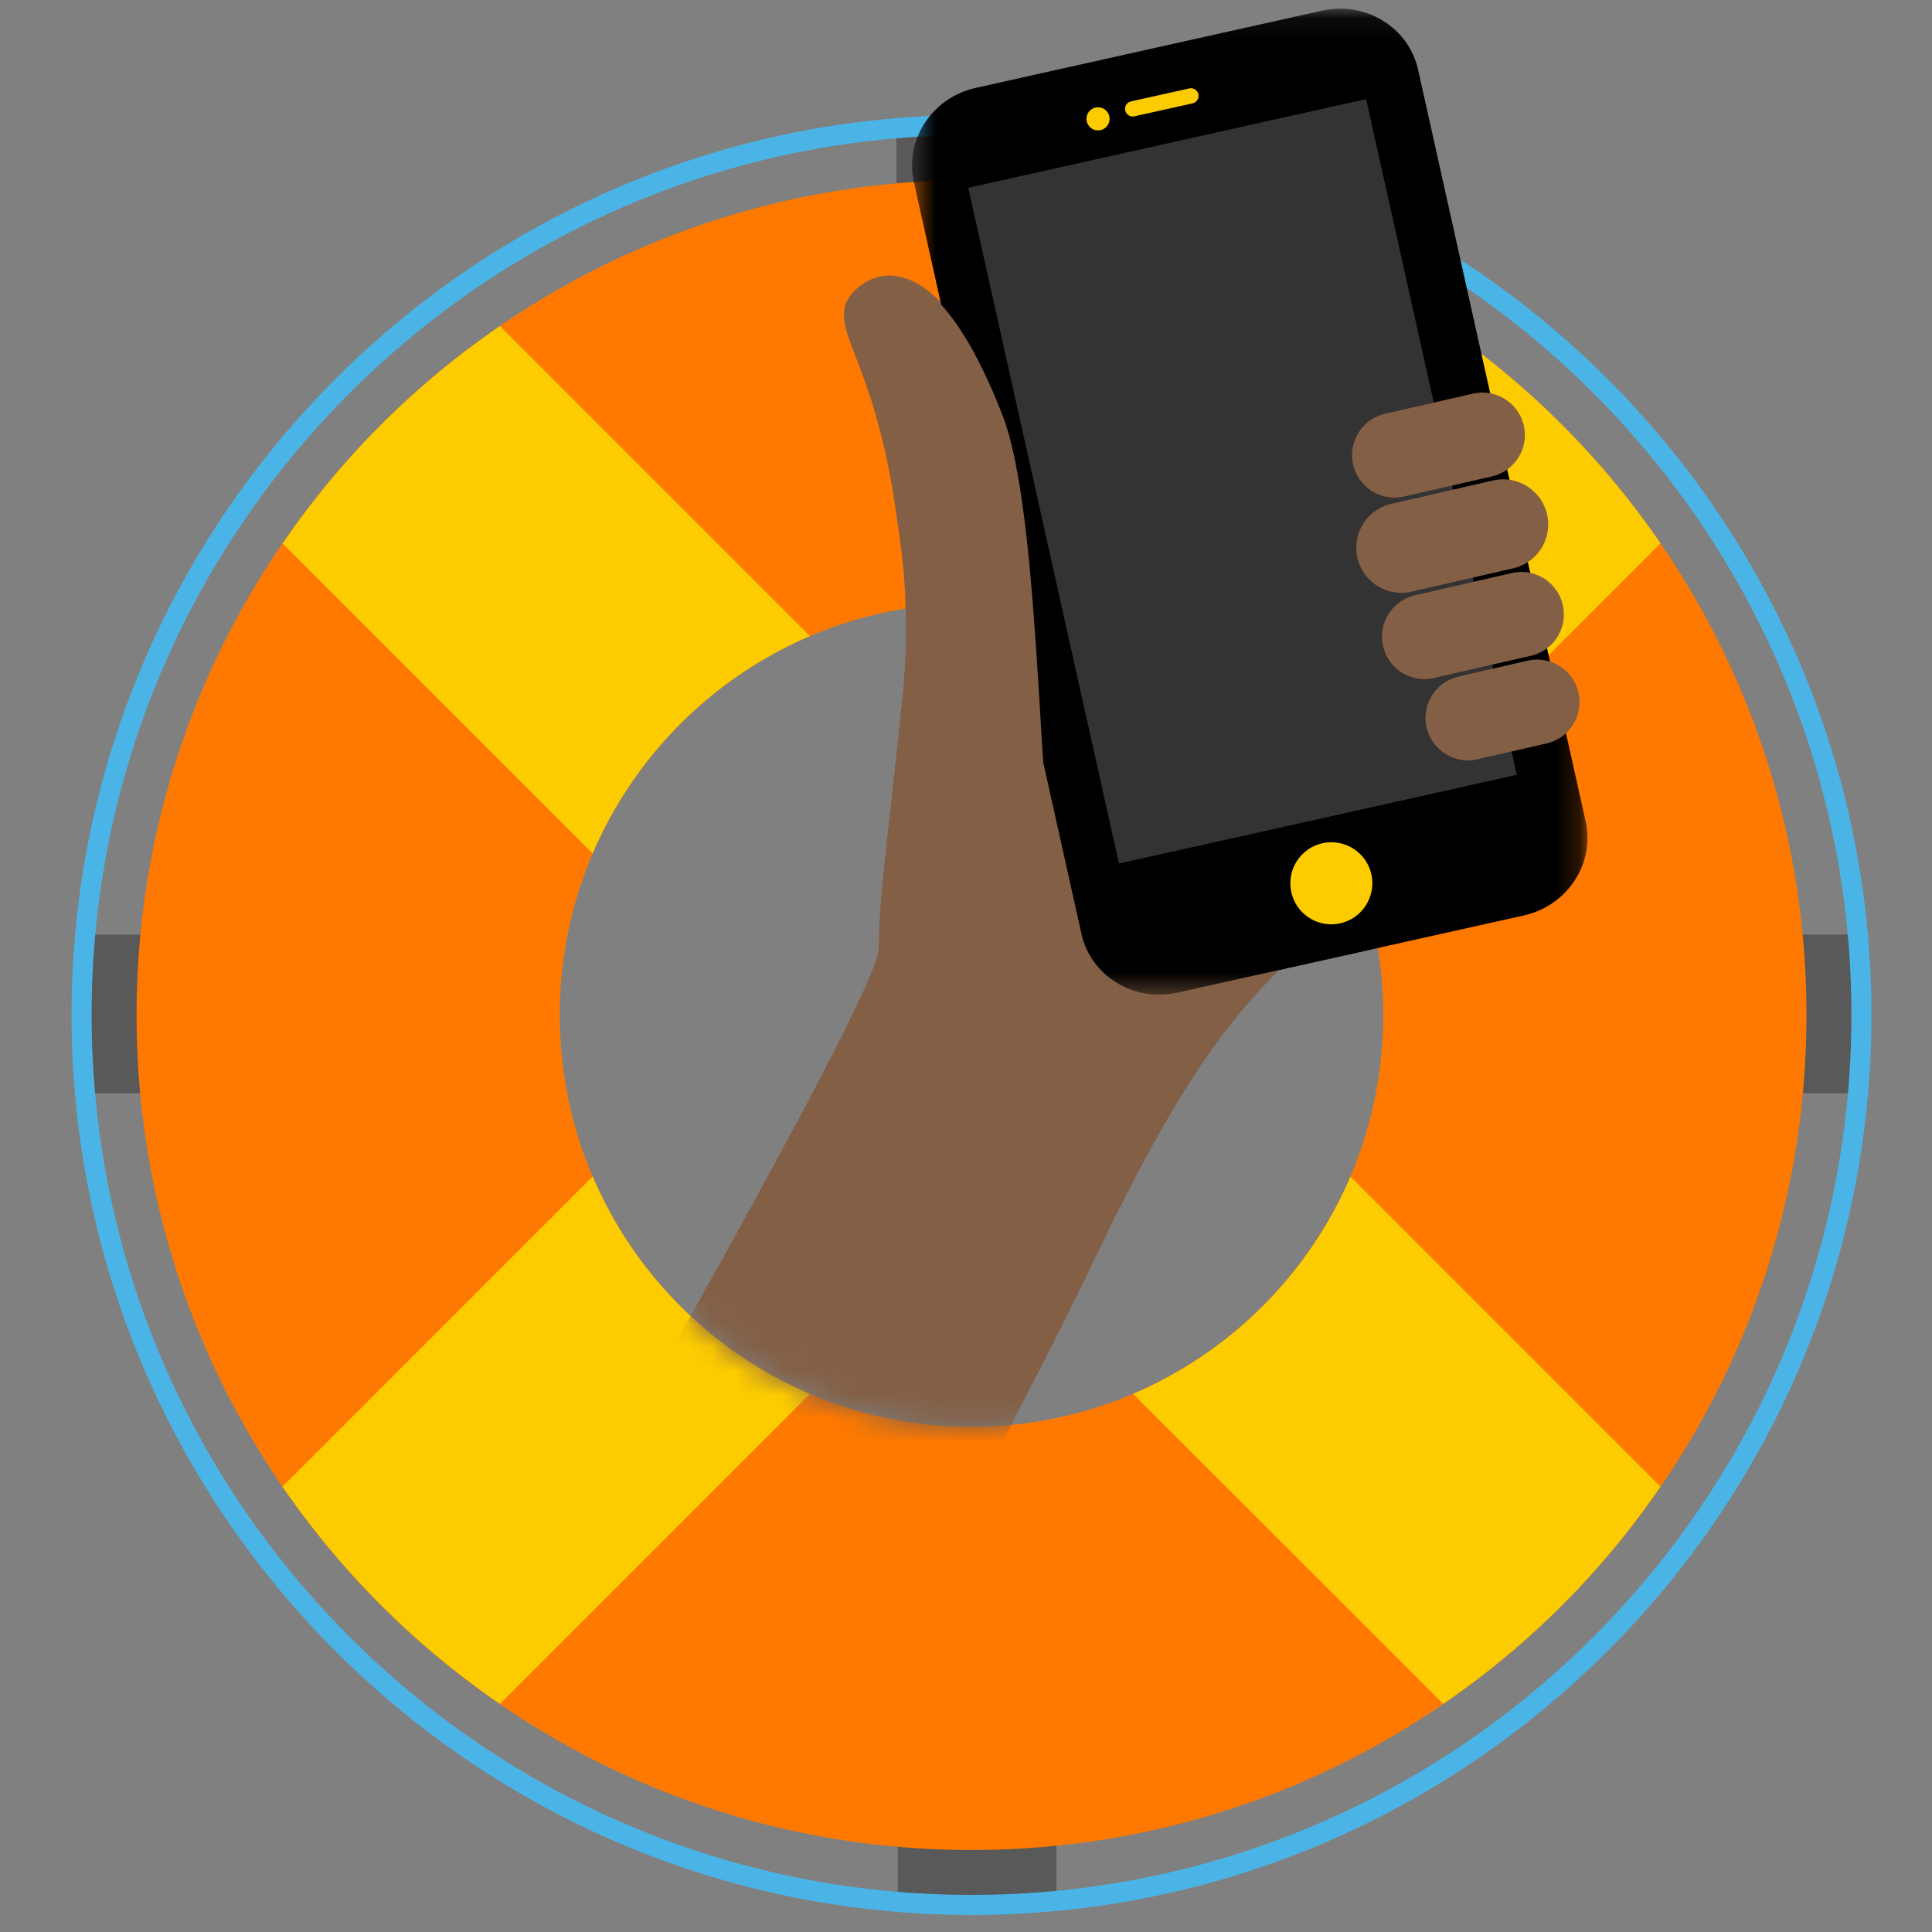 <svg xmlns="http://www.w3.org/2000/svg" xmlns:xlink="http://www.w3.org/1999/xlink" width="81" height="81" viewBox="0 0 81 81">
    <rect x="0" y="0" width="81" height="81" fill="#808080" stroke="none"/>
    <defs>
        <path id="a" d="M18.363 35.843c-9.529 0-17.26-7.73-17.26-17.26 0-9.536 7.731-17.267 17.26-17.267 9.537 0 17.268 7.73 17.268 17.268 0 9.529-7.731 17.26-17.268 17.26"/>
        <path id="c" d="M0 .307h33.882v62.73H0z"/>
        <path id="e" d="M.512.087h28.32v41.339H.512z"/>
        <path id="g" d="M0 0h48.392v58.07H0z"/>
        <path id="i" d="M0 .307h33.882v62.73H0z"/>
        <path id="k" d="M.512.087h28.32v41.339H.512z"/>
    </defs>
    <g fill="none" fill-rule="evenodd">
        <path fill="#595959" d="M44.234 5.497V22.42a19.101 19.101 0 0 0-6.651 0V5.497h6.65zM44.293 62.926V79.69h-6.65V62.926a19.08 19.08 0 0 0 6.651 0M20.333 42.589c0 1.11.092 2.189.276 3.245H3.777v-6.651H20.64a18.498 18.498 0 0 0-.306 3.406M78.03 39.183v6.65H60.61c.184-1.055.276-2.135.276-3.244 0-1.163-.1-2.304-.306-3.406h17.45z"/>
        <path fill="#FF7900" d="M40.727 59.819c-9.529 0-17.26-7.73-17.26-17.26 0-9.537 7.731-17.267 17.26-17.267 9.537 0 17.267 7.73 17.267 17.267 0 9.53-7.73 17.26-17.267 17.26m0-52.27C21.4 7.55 5.725 23.226 5.725 42.56c0 19.327 15.675 35.002 35.002 35.002 19.334 0 35.01-15.675 35.01-35.002 0-19.334-15.676-35.01-35.01-35.01"/>
        <path fill="#FDCC00" d="M33.955 58.44L20.96 71.435a35.199 35.199 0 0 1-9.116-9.108l13.004-13.004a17.305 17.305 0 0 0 9.108 9.115M69.615 22.78L56.62 35.776a17.358 17.358 0 0 0-9.116-9.108l13.004-12.996a35.052 35.052 0 0 1 9.108 9.108M33.955 26.668a17.333 17.333 0 0 0-9.108 9.116L11.85 22.787a34.856 34.856 0 0 1 9.109-9.115l12.996 12.996zM69.615 62.328a34.817 34.817 0 0 1-9.108 9.108L47.503 58.439a17.357 17.357 0 0 0 9.116-9.108l12.996 12.997z"/>
        <path fill="#4BB4E6" d="M40.73 5.666c-20.34 0-36.889 16.548-36.889 36.89 0 20.34 16.549 36.889 36.89 36.889 20.34 0 36.89-16.549 36.89-36.89 0-20.34-16.55-36.89-36.89-36.89m0 74.621C19.926 80.286 3 63.36 3 42.556 3 21.75 19.926 4.823 40.73 4.823c20.806 0 37.732 16.927 37.732 37.731 0 20.805-16.926 37.731-37.731 37.731"/>
        <g>
            <g transform="translate(22.357 23.97)">
                <mask id="b" fill="#fff">
                    <use xlink:href="#a"/>
                </mask>
                <g mask="url(#b)">
                    <g transform="translate(-1.626 -12.732)">
                        <mask id="d" fill="#fff">
                            <use xlink:href="#c"/>
                        </mask>
                        <path fill="#835F45" d="M14.705 1.552c.203-.815 3.397-3.989 6.59 4.631 3.19 8.622 1.991 9.472 2.426 13.026.433 3.553 10.086 8.311 10.086 8.311s.561.35-1.392 2.395c-1.95 2.046-3.985 4.759-7.218 11.557-3.407 7.168-11.311 21.565-11.311 21.565H0v-4.72s16.115-27.628 16.12-29.811c.004-2.183.33-4.125.926-9.889.37-3.567.553-3.227-.302-9.002-.85-5.732-2.387-6.649-2.039-8.063" mask="url(#d)"/>
                    </g>
                    <g transform="translate(15.367 -23.695)">
                        <mask id="f" fill="#fff">
                            <use xlink:href="#e"/>
                        </mask>
                        <path fill="#000" d="M7.615 38.874c.394 1.768 2.199 2.875 4.024 2.467l14.522-3.236c1.827-.407 2.99-2.173 2.594-3.945L21.729 2.642C21.333.872 19.532-.235 17.704.17L3.184 3.408C1.355 3.816.194 5.584.59 7.357l7.026 31.517z" mask="url(#f)"/>
                    </g>
                    <path fill="#FDCC00" d="M35.138 12.687a1.724 1.724 0 0 1-1.308 2.053 1.717 1.717 0 0 1-2.048-1.305 1.718 1.718 0 1 1 3.356-.748M27.888-20.022a.328.328 0 0 1-.246.385l-2.437.543a.324.324 0 0 1-.387-.245.323.323 0 0 1 .246-.381l2.439-.543c.17-.04.344.07.385.241M24.151-19.094a.484.484 0 1 1-.945.211.484.484 0 0 1 .945-.21"/>
                    <path fill="#714E46" d="M15.432 5.885c.303-2.81.303-5.403-.304-9.002-.965-5.714-2.388-6.65-2.038-8.063.203-.816 3.26-3.937 6.588 4.63 1.541 3.974 1.497 15.772 2.164 19.587.419 2.404-2.633.133-2.693-.049-.062-.18-3.717-7.103-3.717-7.103"/>
                    <path fill="#FF7900" d="M41.233 8.514l-6.315-28.33-3.969.884-3.992.89L18.24-16.1l6.316 28.331 3.666-.817.883-.197v.002z"/>
                    <path fill="#FFF" d="M34.812-.653a6.134 6.134 0 0 1-3.945 2.575 6.129 6.129 0 0 1-4.61-.968 6.141 6.141 0 0 1-2.683-5.084c.052.005.106.006.163.023.028.035.047.028.096.024.1.02.204.06.306.04.124-.058.161-.116.265-.025.093.081.293.092.41.092.067 0 .126-.015.186.019.053.03.091.086.138.124a.525.525 0 0 0 .313.136c.084.004.172-.005.258 0l.135-.198c-.234.006-.427-.128-.625-.236a1.034 1.034 0 0 0-.348-.136c.003 0-.018-.32-.08-.355-.154-.089-.261.187-.364.252-.25.16-.447-.02-.519-.274-.169-.597.743-.91 1.185-.686.044.022.216.198.26.175.074-.039-.026-.268-.033-.32-.019-.151-.022-.219.11-.333a.466.466 0 0 0 .14-.243c.017-.061.02-.116.054-.161a.599.599 0 0 1 .357-.96l.449-.085-.03-.011a.435.435 0 0 0-.031-.01.362.362 0 0 0-.133-.023c-.01 0-.02.004-.03.004-.006 0-.022 0-.016-.007.004-.003.013-.004.018-.006.008-.002.016-.006.024-.01l.052-.015c.063-.014.127-.008.19-.007.031 0 .063 0 .094-.003a.148.148 0 0 0 .048-.01c.011-.006.044-.002.04-.012-.009-.011-.035-.016-.03-.033.002-.012.018-.021.027-.028.011-.009.024-.015.037-.023.058-.031.113-.065.174-.092a.462.462 0 0 1 .128-.033c.012 0 .031-.006.042.001.011.008.002.023-.003.032-.007.014-.014.027-.018.042a.356.356 0 0 0-.02.13l.001.009.46-.087c-.06-.043-.178-.064-.225-.122-.059-.073-.043-.182-.121-.25-.082-.07-.19-.05-.285-.085-.135-.05-.225-.178-.357-.232-.2-.083-.263.049-.453.07-.118.012-.198-.063-.296-.11a.756.756 0 0 0-.582-.044 5.25 5.25 0 0 1 .176-.191h.01c.175-.01.341.054.512.075.037.005.288-.021.265-.032-.048-.02-.234-.026-.104-.067.06.002.214.025.229-.04.07-.077.108-.083.214-.103.086-.088.172-.16.168-.28-.04-.059-.017-.113-.045-.165-.14-.008-.13-.08-.13-.169a.373.373 0 0 0-.134-.043l.033-.023c.135-.09.273-.173.413-.25.102.04.18.102.174.196a.326.326 0 0 0 .167-.038c.011-.007.02-.026.034-.026.016 0 .026.023.035.034l.012.015.042-.015a.27.27 0 0 1 .042-.007c.024 0 .05.002.073.016.008.004.039.017.034.03-.003.01-.024.013-.033.015l-.03.008-.052.018c-.015.004-.03.011-.046.012-.021.02.058.008.085.015.022.007.047.005.068.014.037.015-.03.04-.04.048-.02.015-.04.03-.059.047a.274.274 0 0 0-.062.072.129.129 0 0 0-.017.073c.003.03.018.058.036.081a.687.687 0 0 0 .087.094l.013.012c.172.144.55.326.78.255.253-.078.17-.403.399-.541.229-.139.472-.252.72-.353.068-.029.133-.067.197-.102.092-.05.186-.09.282-.13l.05-.015c.005-.002.045-.017.025-.023-.013-.005-.03-.003-.043-.003l-.048.001c-.03.002-.06.004-.088-.004-.008-.002-.022-.002-.022-.012 0-.012.019-.012.028-.013.034-.004.068-.015.102-.02.036-.008.072-.014.106-.026.017-.006.034-.01.05-.017.008-.003.021-.003.019-.015a.078.078 0 0 0-.031-.04c-.007-.006-.016-.008-.022-.013-.01-.007-.007-.014-.003-.025.005-.016.013-.032.014-.05.001-.018-.002-.038-.003-.056-.002-.043.074-.065.102-.077.04-.017.105-.049.11-.099.007-.053-.048-.065-.06-.106a6.15 6.15 0 0 1 2.561.67c-.116.134-.166.317.145.378.118.023.186-.123.286-.136.057.035.113.072.169.11.013.023.02.05.007.078-.014.033-.062.084-.103.066-.052-.023-.01-.136-.098-.135a.161.161 0 0 0-.14.1c-.028.073.09.147.06.218-.038.093-.186.054-.257.102-.143.098-.25.273-.403.379-.07.048-.161.058-.24.083-.052.016-.138.038-.157.096-.024.069.183.11.224.129.11.05.173.128.078.234-.119.132-.411-.025-.546.104a.1.1 0 0 0-.017.022l.002.001c.15.12.251.322.225.54a.576.576 0 0 1 .35-.054l.005-.005c.02-.015.045-.025.06-.047.027-.035.004-.083.01-.123.006-.042.033-.068.054-.1.016-.024.025-.053.043-.073.031-.03.082-.031.117-.056.057-.041.007-.115.056-.163.035-.034.085-.027.129-.022.118.012.177-.069.282-.097.011-.003.026-.025.037-.031.032-.021.079-.033.114-.013.03.017.044.05.07.072.038.032.094.042.14.06.051.022.082.024.135.028.058.005.115.047.171.064.044.012.113.03.123.084.016.094-.147.099-.201.112-.02.004-.1.025-.103.047-.005.033.145.056.167.056.063-.002.08-.049.114-.093.03-.036.072-.064.09-.109.016-.037-.014-.068-.015-.104-.002-.03.022-.034.027-.059.009-.047-.095-.067-.124-.072a.512.512 0 0 0-.084-.007c-.018 0-.055.008-.072.001-.058-.025-.075-.079-.133-.11-.197-.054-.07-.2.03-.11.128-.02.183.108.324.092.082.072.155.012.223.109.034.137.061.13.202.194.048.023.059.174.143.134.028-.014.054-.055.074-.078.01-.012.04-.033.045-.05.018-.05-.065-.037-.087-.062-.098-.114.076-.186.167-.198a.079.079 0 0 1 .068.022c.01.01.017.022.027.033.018.031.032.069.045.097a.209.209 0 0 0 .069.086.18.18 0 0 0 .043.023 6.096 6.096 0 0 1 .305.457c-.054.026-.107.05-.17.042a.464.464 0 0 0-.136-.003c-.085.016-.152-.012-.234-.018-.065-.005-.142-.027-.205-.02-.081.01-.146.063-.15.145-.002.033.002.072-.029.094-.05.036-.124-.005-.179-.005-.043 0-.088.004-.13-.006a.186.186 0 0 1-.056-.022c-.012-.01-.032-.04-.045-.044a.496.496 0 0 0-.213-.012.307.307 0 0 1-.187-.021c-.098-.048.001-.089-.029-.16-.004-.011-.036-.037-.036-.044.006-.123-.116-.071-.202-.033-.164.047-.387.029-.519.122a.928.928 0 0 0-.175.06c.02.01.038.02.057.033l.846.579c.59.405.785 1.173.49 1.8l.015.011c.078.068.045.236.066.325.034.14.08.202.18.3.161.155.357.31.363.552.005.204-.166.37-.05.572.1.177.256.266.342.465.07.164.12.199.23.312.122.124.365.71.6.325a.15.15 0 0 1 .05-.017 6.12 6.12 0 0 1-.687 1.321zM24.65-7.603c.118-.172.245-.338.379-.497.04.104.14.292.146.306.104.23-.066.104-.13.265-.028.067.06.107.044.162-.066.231-.273-.083-.409-.137a.344.344 0 0 0-.082-.02l.052-.078zm11.938 2.187a6.977 6.977 0 1 0-13.714 2.579 6.977 6.977 0 0 0 13.714-2.579zm-4.559-1.288l-.845 1.236-1.45 2.12-1.737 2.54.044.031.014.01a.26.26 0 0 0 .029.018l.016.01.026.015.017.008a.468.468 0 0 0 .026.013l.015.007a.66.66 0 0 1 .029.01l.013.005a.5.5 0 0 0 .046.015l.037.008.014.002a.319.319 0 0 0 .043.007.281.281 0 0 0 .025.003h.016a.307.307 0 0 0 .041.002l.028-.001h.013a.814.814 0 0 0 .04-.004l.009-.001.033-.005.016-.003a.398.398 0 0 0 .024-.004l.014-.003.02-.004h.015l.05-.01 4.371-.821-1.6-1.09 1.58-2.313.034-.05a.844.844 0 0 0-.22-1.173l-.846-.578zm-4.9 5.304l1.514-2.216.368-.54S31.18-7.303 31.17-7.31l-.042-.03-.014-.01a.66.66 0 0 1-.029-.017l-.014-.009-.03-.015-.012-.006a1.043 1.043 0 0 0-.04-.018h-.003l-.038-.014-.012-.003-.028-.007-.014-.003-.027-.006-.013-.001a.385.385 0 0 0-.04-.005h-.003a.654.654 0 0 0-.036-.001h-.04l-.014.002-.028.002c-.004 0-.007.005-.011.005-.013.001-.026.006-.039.008l-.005.001c-.01.003-.023 0-.035.003-.02.003-.041.006-.062.011l-.014.004c-.022.005-.042.012-.064.015l-4.371.821 1.594 1.058-.936 1.366-.68.993a.869.869 0 0 0-.105.764.826.826 0 0 0 .317.424l.738.504.108.075zm.257.554a.627.627 0 0 1-.346.062c.015.13.042.255.045.385.003.17-.054.335-.086.501-.01.048-.023.11-.003.158.031.076.117.072.09.17-.02.072-.059.14-.088.207a.208.208 0 0 0-.022.12c.006.03.03.054.032.085.003.043-.03.078-.031.12 0 .052.038.109.066.15.121.17.535.413.75.302.078-.04.102-.183.08-.26-.03-.106-.082-.036-.162-.049-.145-.021.043-.35.015-.44-.011-.037-.048-.063-.058-.103-.024-.11.157-.341.243-.398.089-.06.146-.144.216-.219a1.378 1.378 0 0 1-.509-.252.601.601 0 0 1-.232-.539zm4.16-7.911c.036-.005.08-.013.115 0 .01.005.077.065.052.077-.03.014-.077.011-.087.05-.004.02.01.038.002.06-.006.015-.033.026-.034.043-.001.041.06 0 .072.029.013.032-.082.08-.075.132.006.041.011.082.061.06.059-.027.09-.09.143-.125.017-.011.056-.015.067-.026.058-.056.152-.03.222-.053.062-.02.091-.098.068-.158-.01-.032-.023-.026-.056-.025-.068.003-.086-.018-.126-.068-.045-.054-.13-.07-.185-.113-.022-.016-.048-.043-.047-.072.002-.03.055-.083-.004-.096-.032-.007-.061.015-.093.016-.043.001-.02-.043-.052-.054-.024-.008-.075.02-.095.031a.196.196 0 0 0-.08.082c-.018.046.008.06.024.097.04.093.068-.016.108.113z"/>
                    <path fill="#714E46" d="M41.528-6.13a1.78 1.78 0 0 1-1.336 2.134l-3.685.843a1.78 1.78 0 0 1-.797-3.47l3.685-.843a1.78 1.78 0 0 1 2.133 1.337M43.161 1.39a1.78 1.78 0 0 1-1.336 2.134l-4.023.92a1.779 1.779 0 1 1-.795-3.467l4.022-.923a1.78 1.78 0 0 1 2.132 1.337M43.822 5.065a1.783 1.783 0 0 1-1.338 2.133l-2.897.665a1.778 1.778 0 1 1-.796-3.468l2.898-.667c.956-.22 1.911.38 2.133 1.337M42.503-2.407a1.89 1.89 0 0 1-1.418 2.263l-4.27.98a1.884 1.884 0 0 1-2.26-1.419 1.885 1.885 0 0 1 1.414-2.262l4.271-.981a1.891 1.891 0 0 1 2.263 1.42"/>
                </g>
            </g>
            <g transform="translate(24.293 -7)">
                <mask id="h" fill="#fff">
                    <use xlink:href="#g"/>
                </mask>
                <g mask="url(#h)">
                    <g transform="translate(-3.561 18.239)">
                        <mask id="j" fill="#fff">
                            <use xlink:href="#i"/>
                        </mask>
                        <path fill="#835F45" d="M14.705 1.552c.203-.815 3.397-3.989 6.59 4.631 3.19 8.622 1.991 9.472 2.426 13.026.433 3.553 10.086 8.311 10.086 8.311s.561.35-1.392 2.395c-1.95 2.046-3.985 4.759-7.218 11.557-3.407 7.168-11.311 21.565-11.311 21.565H0v-4.72s16.115-27.628 16.12-29.811c.004-2.183.33-4.125.926-9.889.37-3.567.553-3.227-.302-9.002-.85-5.732-2.387-6.649-2.039-8.063" mask="url(#j)"/>
                    </g>
                    <g transform="translate(13.431 7.276)">
                        <mask id="l" fill="#fff">
                            <use xlink:href="#k"/>
                        </mask>
                        <path fill="#000" d="M7.615 38.874c.394 1.768 2.199 2.875 4.024 2.467l14.522-3.236c1.827-.407 2.99-2.173 2.594-3.945L21.729 2.642C21.333.872 19.532-.235 17.704.17L3.184 3.408C1.355 3.816.194 5.584.59 7.357l7.026 31.517z" mask="url(#l)"/>
                    </g>
                    <path fill="#FDCC00" d="M33.202 43.657a1.724 1.724 0 0 1-1.307 2.054 1.717 1.717 0 0 1-2.048-1.305 1.718 1.718 0 1 1 3.355-.749M25.952 10.949a.328.328 0 0 1-.246.385l-2.437.542a.324.324 0 0 1-.387-.244.323.323 0 0 1 .246-.382l2.44-.542c.17-.04.343.07.384.241M22.215 11.877a.484.484 0 1 1-.945.211.484.484 0 0 1 .945-.21"/>
                    <path fill="#835F45" d="M13.496 36.856c.304-2.81.304-5.403-.304-9.002-.965-5.714-2.388-6.65-2.038-8.063.203-.816 3.261-3.937 6.588 4.63 1.542 3.974 1.497 15.772 2.164 19.587.42 2.404-2.632.133-2.693-.049-.062-.18-3.717-7.103-3.717-7.103"/>
                    <path fill="#333" d="M39.298 39.485l-6.316-28.33-3.969.883-3.991.89-8.72 1.944 6.317 28.33 3.667-.816.882-.197v.002z"/>
                    <path fill="#835F45" d="M39.592 24.842a1.78 1.78 0 0 1-1.335 2.132l-3.686.844a1.78 1.78 0 0 1-.796-3.47l3.684-.843a1.78 1.78 0 0 1 2.133 1.337M41.226 32.362a1.78 1.78 0 0 1-1.337 2.133l-4.023.92a1.779 1.779 0 1 1-.795-3.467l4.023-.923a1.78 1.78 0 0 1 2.132 1.337M41.886 36.036a1.783 1.783 0 0 1-1.338 2.133l-2.897.665a1.778 1.778 0 1 1-.796-3.468l2.898-.667c.957-.22 1.911.38 2.133 1.337M40.568 28.564a1.89 1.89 0 0 1-1.419 2.263l-4.27.98a1.884 1.884 0 0 1-2.26-1.419 1.885 1.885 0 0 1 1.415-2.262l4.27-.981a1.891 1.891 0 0 1 2.264 1.42"/>
                </g>
            </g>
        </g>
    </g>
</svg>
